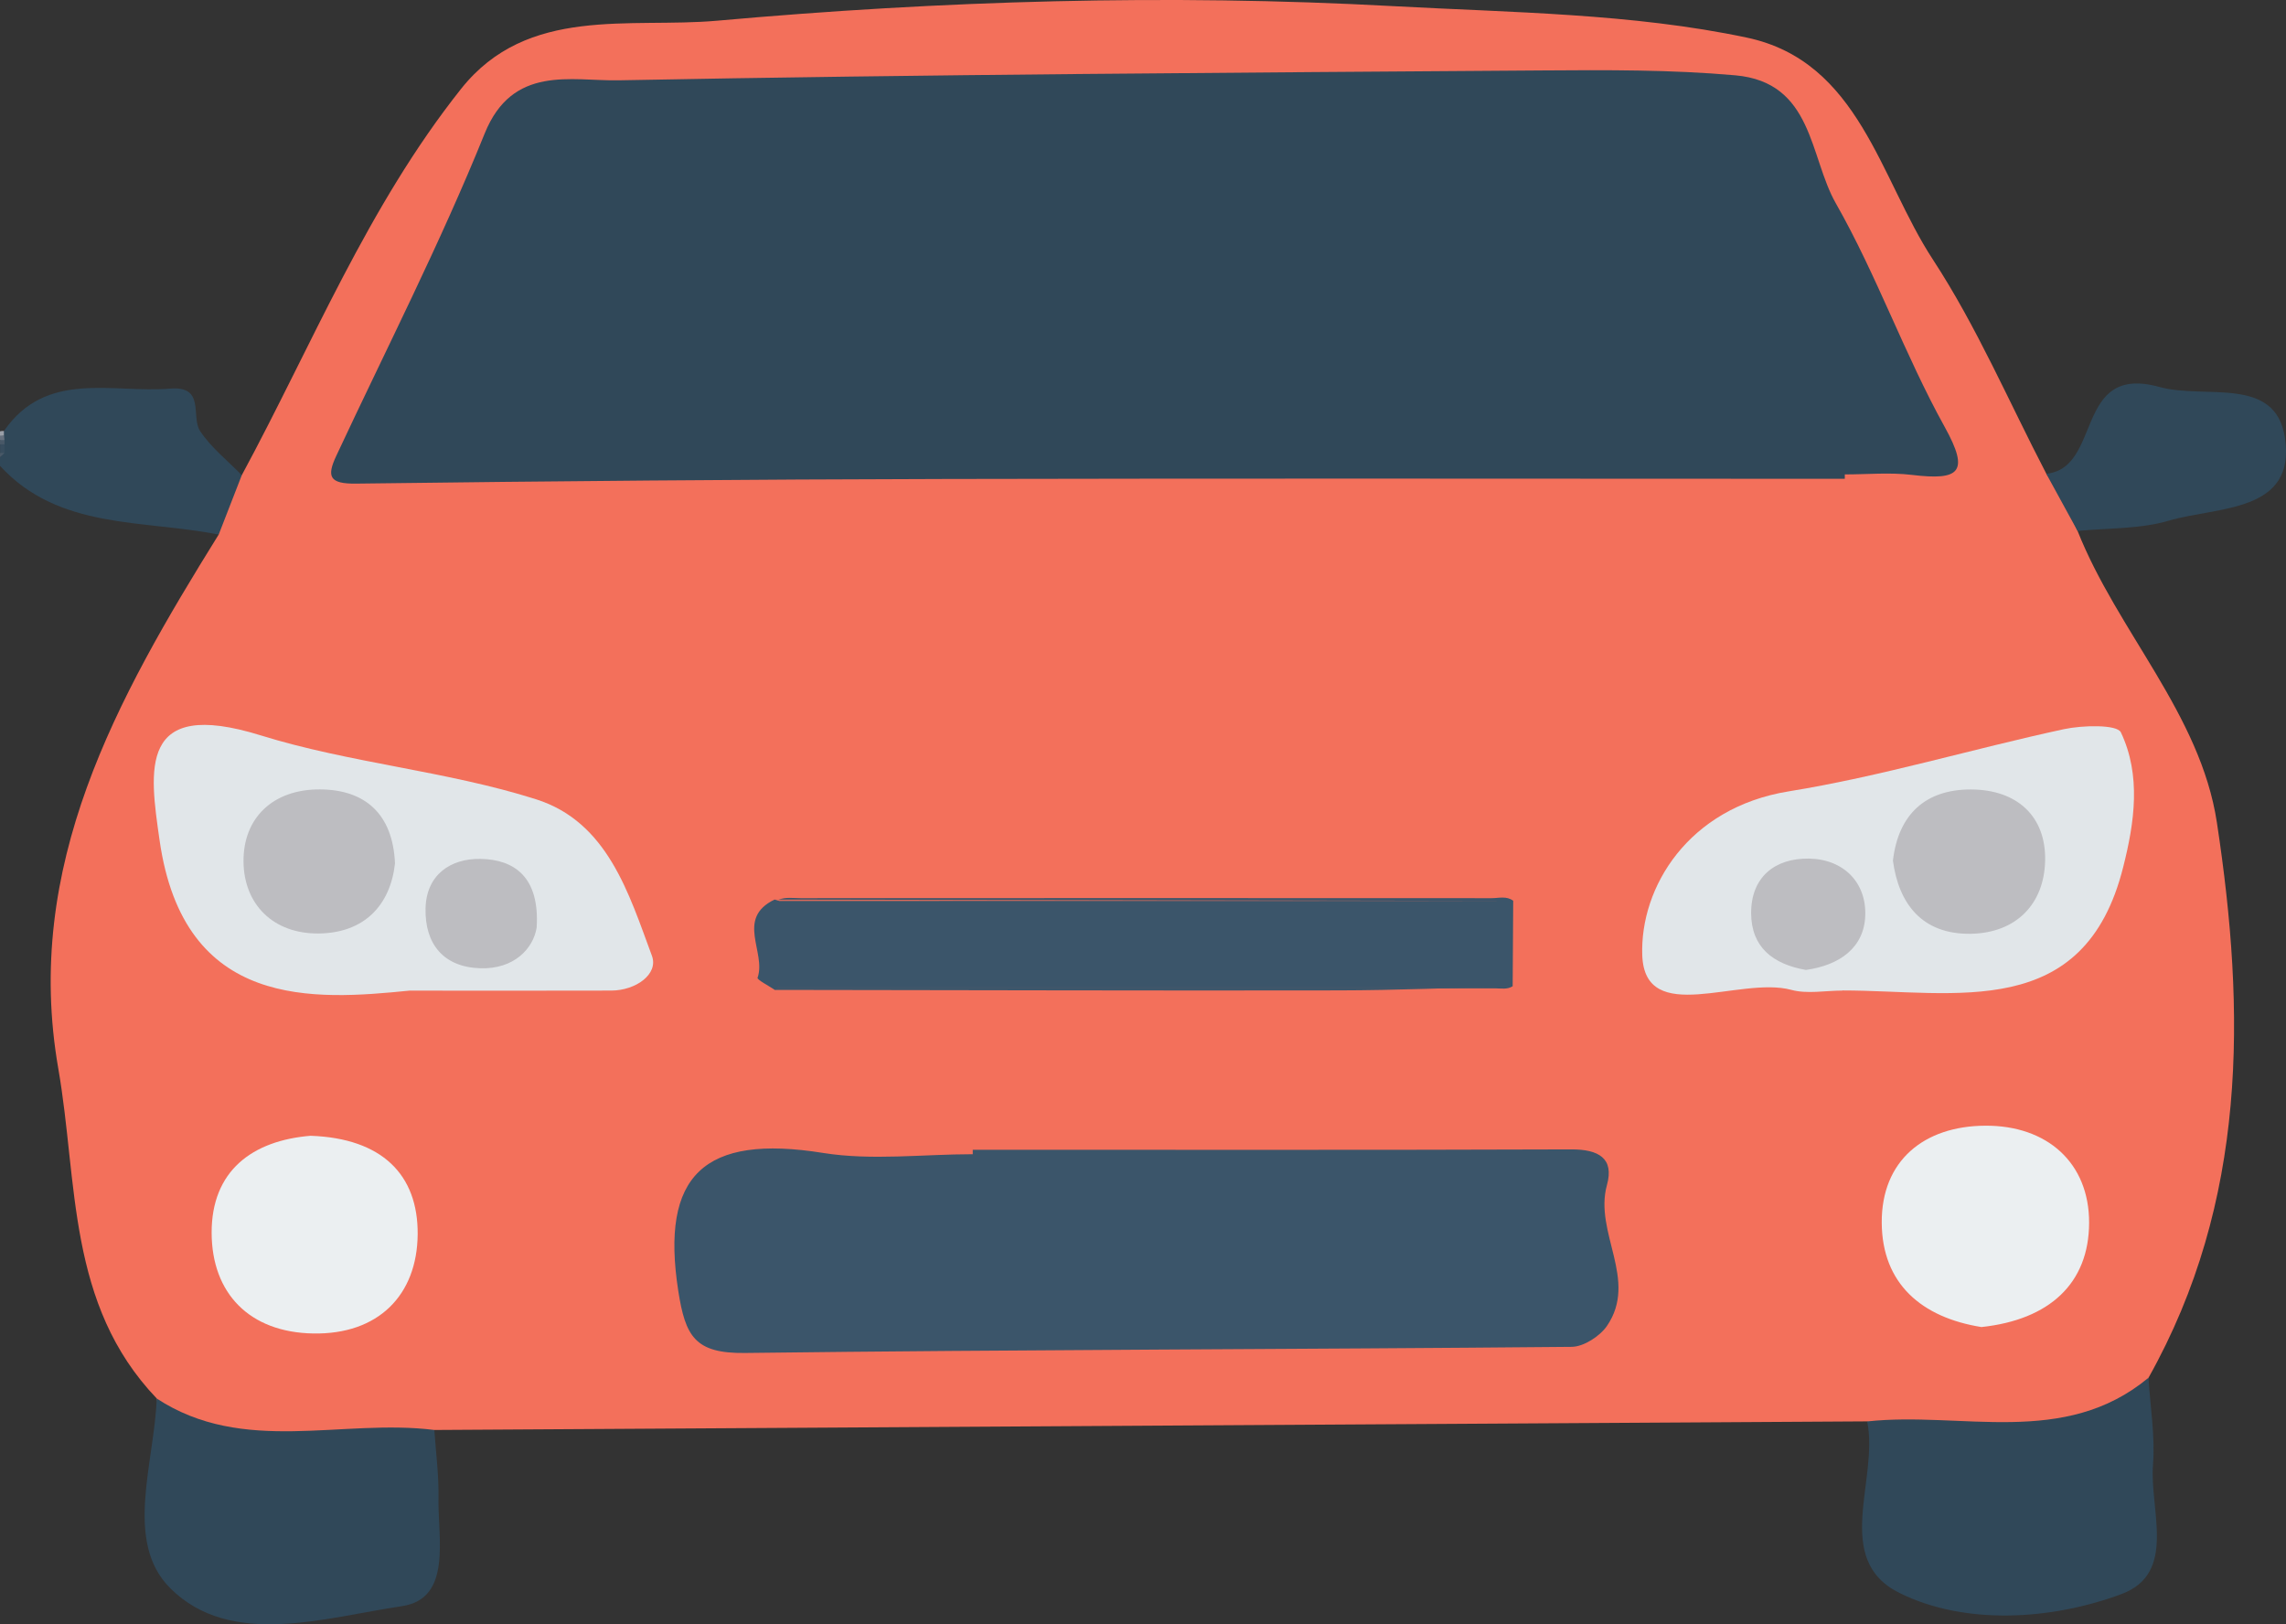 <svg width="38" height="27" viewBox="0 0 38 27" fill="none" xmlns="http://www.w3.org/2000/svg">
<rect x="0" y="0" width="38" height="27" fill="#333333" stroke="none"/>
<g clip-path="url(#clip0_2257_9327)">
<path d="M0.065 7.165C0.768 6.144 1.866 6.539 2.828 6.46C3.419 6.411 3.168 6.924 3.327 7.166C3.508 7.44 3.784 7.656 4.018 7.898C4.102 8.303 3.887 8.601 3.634 8.886C2.379 8.636 0.978 8.81 0 7.744V7.6C0.031 7.573 0.038 7.537 0.038 7.499C0.038 7.462 0.038 7.425 0.038 7.386C0.038 7.362 0.038 7.336 0.038 7.311C0.038 7.285 0.038 7.26 0.038 7.235C0.039 7.209 0.048 7.185 0.064 7.165H0.065Z" fill="#304859"/>
<path d="M0.075 7.386C0.075 7.434 0.075 7.483 0.075 7.531C0.05 7.554 0.025 7.555 0.001 7.53V7.386C0.026 7.349 0.051 7.351 0.076 7.386H0.075Z" fill="#384D5E"/>
<path d="M0.065 7.165C0.065 7.189 0.065 7.213 0.065 7.235C0.048 7.283 0.027 7.286 -0.001 7.242V7.17C0.02 7.164 0.042 7.162 0.064 7.164L0.065 7.165Z" fill="#9A9FA8"/>
<path d="M0 7.243C0.022 7.24 0.044 7.237 0.066 7.236C0.069 7.262 0.072 7.289 0.075 7.315C0.05 7.342 0.025 7.343 0 7.315V7.243Z" fill="#67717F"/>
<path d="M0 7.315C0.025 7.315 0.05 7.315 0.075 7.315C0.075 7.339 0.075 7.362 0.075 7.386C0.05 7.386 0.025 7.386 0 7.386V7.315Z" fill="#485867"/>
<path d="M0 7.529C0.025 7.529 0.049 7.529 0.074 7.53C0.049 7.554 0.025 7.577 0 7.6C0 7.577 0 7.553 0 7.529Z" fill="#485867"/>
<path d="M3.635 8.887C3.763 8.557 3.891 8.228 4.019 7.899C5.189 5.733 6.109 3.434 7.666 1.475C8.77 0.087 10.471 0.474 11.922 0.344C15.655 0.01 19.408 -0.102 23.158 0.102C25.124 0.209 27.13 0.222 29.037 0.625C30.908 1.021 31.248 2.968 32.129 4.312C32.864 5.436 33.395 6.682 34.016 7.875C34.231 8.171 34.391 8.496 34.536 8.827C35.197 10.494 36.578 11.873 36.851 13.671C37.331 16.827 37.359 19.969 35.715 22.901C35.64 23.118 35.479 23.254 35.274 23.357C34.784 23.6 34.275 23.757 33.714 23.749C32.998 23.741 32.282 23.749 31.566 23.746C31.382 23.746 31.192 23.758 31.038 23.627C23.099 23.675 15.16 23.723 7.22 23.77C7.091 23.883 6.93 23.892 6.769 23.892C5.87 23.895 4.97 23.901 4.071 23.889C3.67 23.883 3.293 23.775 2.938 23.597C2.784 23.52 2.633 23.436 2.605 23.246C1.108 21.68 1.298 19.649 0.969 17.763C0.382 14.396 1.936 11.62 3.635 8.886V8.887Z" fill="#F3705B"/>
<path d="M31.037 23.628C32.608 23.457 34.311 24.068 35.714 22.902C35.743 23.384 35.826 23.87 35.789 24.348C35.73 25.098 36.194 26.151 35.267 26.497C34.102 26.931 32.67 27.02 31.578 26.481C30.447 25.922 31.237 24.595 31.038 23.628H31.037Z" fill="#304859"/>
<path d="M2.605 23.247C4.048 24.193 5.684 23.576 7.22 23.77C7.245 24.145 7.296 24.519 7.289 24.894C7.276 25.567 7.52 26.575 6.679 26.699C5.405 26.887 3.834 27.403 2.83 26.4C2.056 25.628 2.566 24.321 2.605 23.247Z" fill="#304859"/>
<path d="M34.536 8.827C34.362 8.51 34.188 8.193 34.015 7.875C34.951 7.781 34.472 6.037 35.899 6.433C36.653 6.642 37.825 6.237 37.982 7.276C38.172 8.528 36.86 8.417 36.051 8.655C35.573 8.797 35.043 8.775 34.536 8.826V8.827Z" fill="#304859"/>
<path d="M30.666 7.959C25.686 7.959 20.707 7.95 15.726 7.962C12.458 7.969 9.189 7.997 5.92 8.039C5.473 8.045 5.429 7.921 5.589 7.579C6.422 5.796 7.322 4.039 8.056 2.221C8.519 1.072 9.495 1.349 10.28 1.335C15.393 1.237 20.51 1.208 25.624 1.171C26.699 1.163 27.778 1.157 28.846 1.252C30.143 1.367 30.076 2.606 30.517 3.38C31.199 4.577 31.658 5.891 32.326 7.096C32.748 7.856 32.572 7.989 31.781 7.894C31.415 7.85 31.038 7.886 30.666 7.886C30.666 7.91 30.666 7.934 30.666 7.959Z" fill="#304859"/>
<path d="M16.172 19.112C19.486 19.112 22.802 19.118 26.116 19.106C26.573 19.104 26.836 19.252 26.712 19.699C26.493 20.489 27.237 21.274 26.712 22.041C26.595 22.211 26.327 22.386 26.127 22.388C21.546 22.431 16.965 22.433 12.383 22.49C11.551 22.5 11.393 22.213 11.275 21.459C10.976 19.535 11.7 18.847 13.682 19.165C14.49 19.294 15.34 19.186 16.17 19.186C16.17 19.162 16.17 19.138 16.17 19.114L16.172 19.112Z" fill="#3B556A"/>
<path d="M6.815 16.466C5.225 16.626 3.054 16.791 2.652 13.963C2.487 12.805 2.293 11.591 4.331 12.223C5.821 12.686 7.424 12.814 8.91 13.286C10.103 13.664 10.454 14.858 10.837 15.888C10.95 16.194 10.567 16.465 10.162 16.466C9.231 16.469 8.301 16.467 6.815 16.467V16.466Z" fill="#E1E6E9"/>
<path d="M30.628 16.466C30.343 16.466 30.04 16.526 29.776 16.454C28.916 16.222 27.341 17.075 27.299 15.877C27.261 14.753 28.059 13.426 29.731 13.155C31.273 12.906 32.778 12.451 34.307 12.121C34.617 12.054 35.192 12.041 35.255 12.173C35.594 12.889 35.483 13.666 35.294 14.412C34.648 16.99 32.51 16.465 30.627 16.464L30.628 16.466Z" fill="#E1E6E9"/>
<path d="M25.154 14.975C25.151 15.448 25.148 15.921 25.145 16.394C25.054 16.452 24.952 16.429 24.855 16.429C20.973 16.43 17.091 16.43 13.209 16.429C13.123 16.429 13.035 16.437 12.95 16.41C12.713 15.926 12.733 15.441 12.943 14.955C13.062 14.908 13.187 14.93 13.309 14.93C17.138 14.928 20.966 14.928 24.795 14.93C24.914 14.93 25.044 14.889 25.154 14.973V14.975Z" fill="#3B556A"/>
<path d="M32.937 22.059C31.942 21.9 31.285 21.338 31.28 20.323C31.275 19.292 31.984 18.717 33.001 18.712C34.032 18.706 34.73 19.332 34.727 20.326C34.725 21.335 34.065 21.939 32.937 22.059Z" fill="#EBEFF1"/>
<path d="M5.17 18.88C6.344 18.923 6.951 19.521 6.943 20.518C6.934 21.529 6.289 22.186 5.205 22.166C4.147 22.147 3.521 21.499 3.518 20.494C3.515 19.462 4.194 18.957 5.17 18.879V18.88Z" fill="#EBEFF1"/>
<path d="M25.154 14.975C21.086 14.975 17.018 14.976 12.95 14.977C12.918 14.992 12.893 14.983 12.874 14.953C16.967 14.961 21.06 14.968 25.154 14.975Z" fill="#DA6A5B"/>
<path d="M12.95 16.395C17.016 16.395 21.08 16.395 25.145 16.395C24.178 16.419 23.212 16.462 22.246 16.463C19.123 16.469 16 16.458 12.878 16.455C12.872 16.401 12.887 16.37 12.95 16.395Z" fill="#3F566A"/>
<path d="M12.95 16.395L12.878 16.454C12.778 16.386 12.581 16.285 12.593 16.253C12.742 15.83 12.223 15.269 12.875 14.953C12.901 14.961 12.925 14.969 12.951 14.977V16.395H12.95Z" fill="#3B556A"/>
<path d="M6.566 14.352C6.49 15.04 6.062 15.509 5.298 15.517C4.538 15.525 4.055 15.029 4.048 14.325C4.04 13.593 4.541 13.118 5.318 13.122C6.063 13.125 6.53 13.524 6.566 14.352Z" fill="#BDBDC1"/>
<path d="M8.921 15.418C8.866 15.764 8.549 16.114 7.981 16.095C7.37 16.075 7.061 15.689 7.074 15.101C7.086 14.538 7.493 14.268 7.988 14.277C8.55 14.287 8.973 14.578 8.921 15.418Z" fill="#BDBDC1"/>
<path d="M31.466 14.306C31.556 13.53 32.015 13.121 32.762 13.123C33.524 13.124 34.013 13.566 33.996 14.307C33.981 15.022 33.52 15.509 32.759 15.522C31.95 15.534 31.562 15.022 31.466 14.307V14.306Z" fill="#BDBDC1"/>
<path d="M30.019 16.123C29.47 16.027 29.112 15.745 29.109 15.181C29.106 14.585 29.498 14.265 30.067 14.272C30.647 14.28 31.026 14.671 31.006 15.22C30.988 15.751 30.582 16.045 30.019 16.123Z" fill="#BDBDC1"/>
</g>
<defs>
<clipPath id="clip0_2257_9327">
<rect width="38" height="27" fill="white"/>
</clipPath>
</defs>
</svg>
